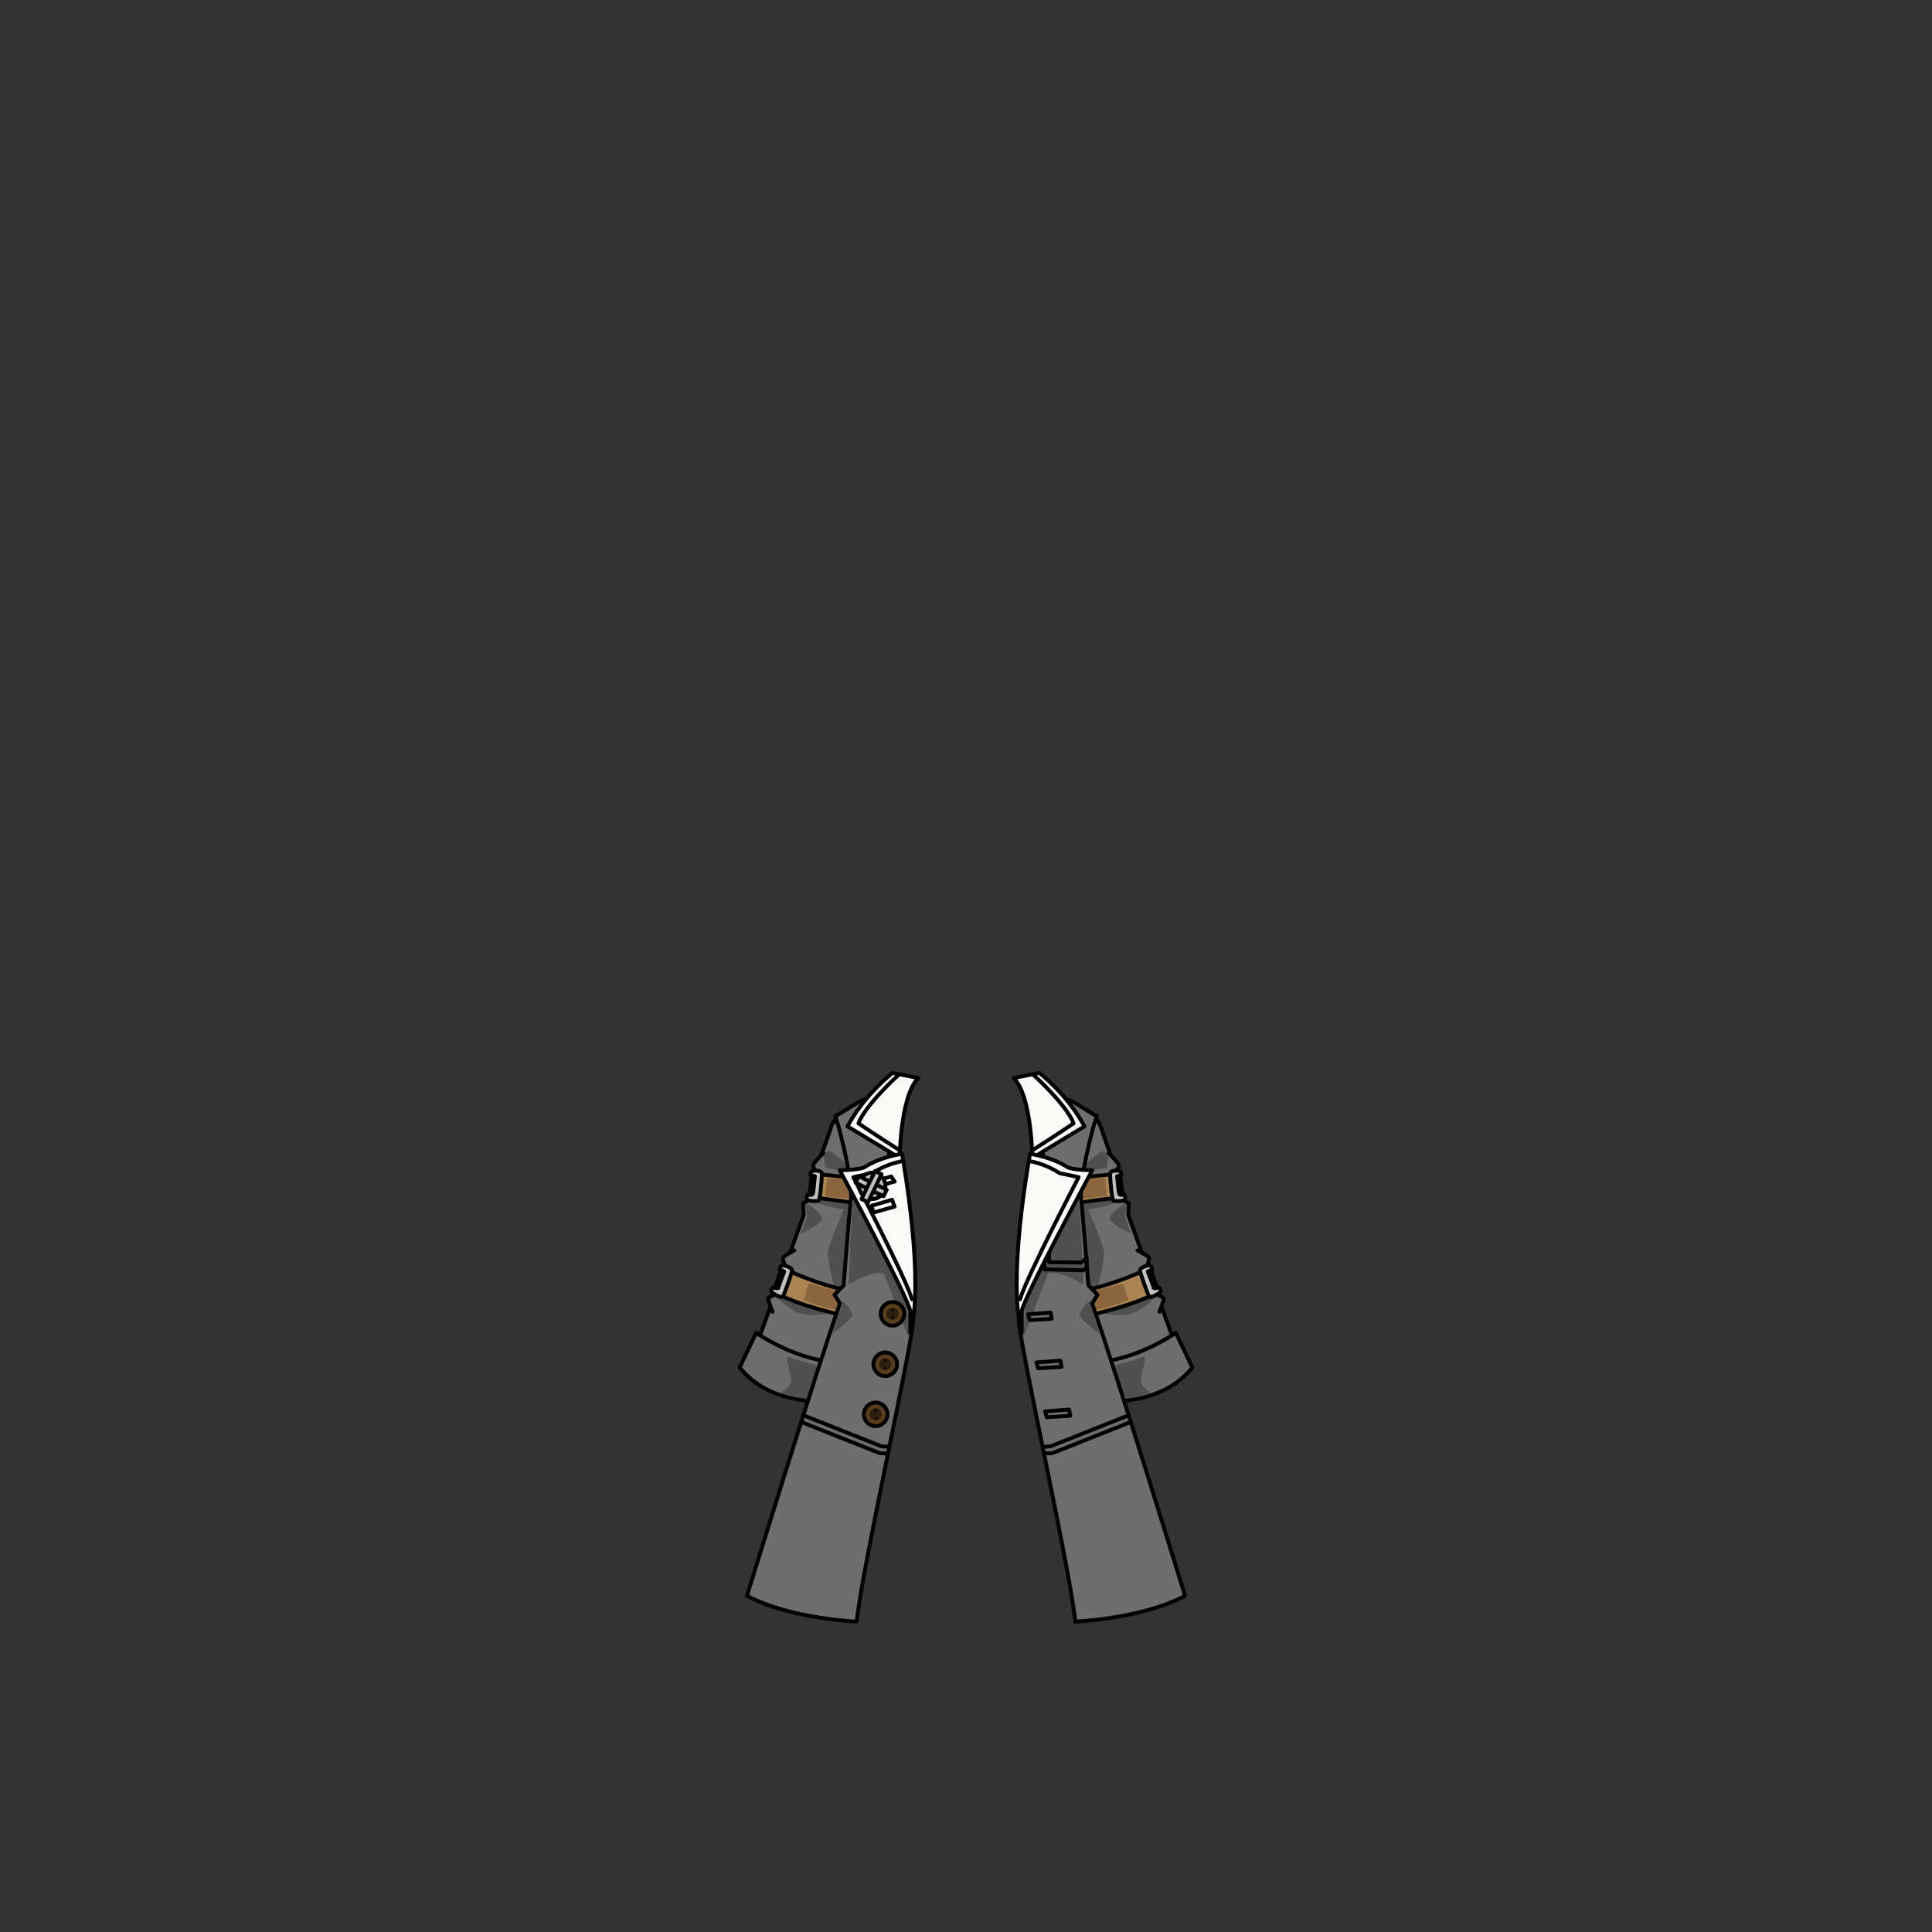 <svg xmlns="http://www.w3.org/2000/svg" width="500" height="500" version="1.1"><rect width="100%" height="100%" fill="#333333" stroke="none"/><g id="x9133"><g><g><g><path style="fill:#6E6E6E;stroke:#000000;stroke-linecap:round;stroke-linejoin:round;" d="M212.666,298.593l-2.937,11.818l-1.875,1.022l0.146,3.024L196.042,347.4l18.063,6.835L224,319.248l3.75-5.366l-1.25-3.578l0.533-5.082l2.217-8.717l-4.625-10.86l-1.541,0.725l-3.667,1.703c0,0-3.209,0.172-4.375,3.749C213.875,295.399,212.666,298.593,212.666,298.593z"></path><path style="fill:#505050;" d="M218.754,312.168c0,0-4.333,9.833-4.5,11.833s2,11.833,3,12.5c4.833-5.667,5.5-16.5,5.5-16.5L218.754,312.168z"></path><path style="fill:#505050;" d="M211.336,301.6c0,0,2.25-4,3.25-3.75s6.25,4.5,4.75,5S211.336,301.6,211.336,301.6z"></path><path style="fill:#505050;" d="M207.337,319.25l1.5-4.5c0,0-0.75-3.5,0-3.25s3.75,2.5,4,3.75S207.337,319.25,207.337,319.25z"></path><path style="fill:#505050;" d="M210.837,310.5c0.5,1.25,4.5,2,9,2.75c1.25-1.5,1.75-3.5,1.75-3.5L210.837,310.5z"></path><path style="fill:#505050;" d="M200.337,335c0,0,3.5,4,7,5s9.25-0.5,9.25-0.5L200.337,335z"></path><path style="fill:#6E6E6E;stroke:#000000;stroke-linecap:round;stroke-linejoin:round;" d="M201.063,334.837c0,0-2.188,0.83-2.25,1.214s1.125,3.45,1.125,3.45"></path><path style="fill:#6E6E6E;stroke:#000000;stroke-linecap:round;stroke-linejoin:round;" d="M205.584,323.594c0,0-3,1.597-3,1.98s0.813,2.874,0.813,2.874l2.063,1.022"></path><path style="fill:#6E6E6E;stroke:#000000;stroke-linecap:round;stroke-linejoin:round;" d="M213.083,298.442c0,0-2.5,2.429-2.625,3.067s1.5,3.066,1.5,3.066l2.125,1.021"></path><path style="fill:#6E6E6E;stroke:#000000;stroke-linecap:round;stroke-linejoin:round;" d="M195.708,344.93c0,0,8.688,6.197,18.938,7.475l-2.063,10.157c0,0-13.416,1.042-21.166-8.668L195.708,344.93z"></path><path style="fill:#505050;" d="M212.837,353.75c0,0-7.75-2-9-2.75c-0.5,2.5,1.5,5.25,0.75,7s-2.75,2.5-2.75,2.5s6.75,2.25,9,1C211.587,358,212.837,353.75,212.837,353.75z"></path><g><g><path style="fill:#AA8453;stroke:#000000;stroke-linecap:round;stroke-linejoin:round;" d="M210.158,303.769c0,0,12.06,0.899,14.071,1.894l-0.755,5.964c0,0-9.931-1.42-14.078-1.847L210.158,303.769z"></path></g><path style="fill:#8A653D;" d="M214.028,304.969l-0.488,4.532c0,0,7.383,1.076,10.353,0.618c0.21-3.026,0.436-4.777,0.436-4.777L214.028,304.969z"></path><path style="fill:#C1C1C1;stroke:#000000;stroke-linecap:round;stroke-linejoin:round;" d="M210.262,303.071c0.553-0.239,2.295-0.206,2.416,0.567c0.122,0.772-0.438,7.279-0.887,7.109c-0.146,0.084-2.045,0.271-2.724-0.217c-0.678-0.488-0.024-1.345-0.024-1.345s1.234,0.216,1.294-0.233c0.161-0.141,0.555-4.553,0.555-4.553l-1.136-0.259C209.756,304.142,209.709,303.309,210.262,303.071z"></path></g><g><g><path style="fill:#AA8453;stroke:#000000;stroke-linecap:round;stroke-linejoin:round;" d="M202.318,328.091c0,0,8.924,4.414,18.104,6.091l-1.407,6.417c0,0-13.027-2.729-18.808-6.354L202.318,328.091z"></path></g><path style="fill:#8A653D;" d="M209.337,332.167l-1.417,4.333c0,0,7,2.583,10,2.75c0.833-2.917,1.417-4.583,1.417-4.583L209.337,332.167z"></path><path style="fill:#C1C1C1;stroke:#000000;stroke-linecap:round;stroke-linejoin:round;" d="M202.447,327.521c0.622-0.091,2.563,0.499,2.531,1.258s-2.227,6.757-2.395,6.805c-0.494,0.373-2.343-0.649-2.946-1.275c-0.214-0.673,0.436-1.158,0.436-1.158s1.236,0.5,1.391,0.089c-0.081-0.198,1.506-4.17,1.506-4.17l-1.126-0.515C201.844,328.554,201.824,327.613,202.447,327.521z"></path></g></g><g><path style="fill:#6E6E6E;stroke:#000000;stroke-linecap:round;stroke-linejoin:round;" d="M287.334,298.593l2.937,11.818l1.875,1.022L292,314.458l11.958,32.942l-18.063,6.835L276,319.248l-3.75-5.366l1.25-3.578l-0.533-5.082l-2.217-8.717l4.625-10.86l1.541,0.725l3.667,1.703c0,0,3.209,0.172,4.375,3.749C286.125,295.399,287.334,298.593,287.334,298.593z"></path><path style="fill:#505050;" d="M281.246,312.168c0,0,4.333,9.833,4.5,11.833s-2,11.833-3,12.5c-4.833-5.667-5.5-16.5-5.5-16.5L281.246,312.168z"></path><path style="fill:#505050;" d="M288.663,301.6c0,0-2.25-4-3.25-3.75s-6.25,4.5-4.75,5S288.663,301.6,288.663,301.6z"></path><path style="fill:#505050;" d="M292.663,319.25l-1.5-4.5c0,0,0.75-3.5,0-3.25s-3.75,2.5-4,3.75S292.663,319.25,292.663,319.25z"></path><path style="fill:#505050;" d="M289.163,310.5c-0.5,1.25-4.5,2-9,2.75c-1.25-1.5-1.75-3.5-1.75-3.5L289.163,310.5z"></path><path style="fill:#505050;" d="M299.663,335c0,0-3.5,4-7,5s-9.25-0.5-9.25-0.5L299.663,335z"></path><path style="fill:#6E6E6E;stroke:#000000;stroke-linecap:round;stroke-linejoin:round;" d="M298.937,334.837c0,0,2.188,0.83,2.25,1.214s-1.125,3.45-1.125,3.45"></path><path style="fill:#6E6E6E;stroke:#000000;stroke-linecap:round;stroke-linejoin:round;" d="M294.416,323.594c0,0,3,1.597,3,1.98s-0.813,2.874-0.813,2.874l-2.063,1.022"></path><path style="fill:#6E6E6E;stroke:#000000;stroke-linecap:round;stroke-linejoin:round;" d="M286.917,298.442c0,0,2.5,2.429,2.625,3.067s-1.5,3.066-1.5,3.066l-2.125,1.021"></path><path style="fill:#6E6E6E;stroke:#000000;stroke-linecap:round;stroke-linejoin:round;" d="M304.292,344.93c0,0-8.688,6.197-18.938,7.475l2.063,10.157c0,0,13.416,1.042,21.166-8.668L304.292,344.93z"></path><path style="fill:#505050;" d="M287.163,353.75c0,0,7.75-2,9-2.75c0.5,2.5-1.5,5.25-0.75,7s2.75,2.5,2.75,2.5s-6.75,2.25-9,1C288.413,358,287.163,353.75,287.163,353.75z"></path><g><g><path style="fill:#AA8453;stroke:#000000;stroke-linecap:round;stroke-linejoin:round;" d="M289.842,303.769c0,0-12.06,0.899-14.071,1.894l0.755,5.964c0,0,9.931-1.42,14.078-1.847L289.842,303.769z"></path></g><path style="fill:#8A653D;" d="M285.972,304.969l0.488,4.532c0,0-7.383,1.076-10.354,0.618c-0.21-3.026-0.436-4.777-0.436-4.777L285.972,304.969z"></path><path style="fill:#C1C1C1;stroke:#000000;stroke-linecap:round;stroke-linejoin:round;" d="M289.738,303.071c-0.553-0.239-2.295-0.206-2.416,0.567c-0.122,0.772,0.438,7.279,0.887,7.109c0.146,0.084,2.045,0.271,2.724-0.217c0.678-0.488,0.024-1.345,0.024-1.345s-1.234,0.216-1.294-0.233c-0.161-0.141-0.555-4.553-0.555-4.553l1.136-0.259C290.244,304.142,290.291,303.309,289.738,303.071z"></path></g><g><g><path style="fill:#AA8453;stroke:#000000;stroke-linecap:round;stroke-linejoin:round;" d="M297.682,328.091c0,0-8.924,4.414-18.104,6.091l1.407,6.417c0,0,13.027-2.729,18.808-6.354L297.682,328.091z"></path></g><path style="fill:#8A653D;" d="M290.663,332.167l1.416,4.333c0,0-7,2.583-10,2.75c-0.832-2.917-1.416-4.583-1.416-4.583L290.663,332.167z"></path><path style="fill:#C1C1C1;stroke:#000000;stroke-linecap:round;stroke-linejoin:round;" d="M297.553,327.521c-0.622-0.091-2.563,0.499-2.531,1.258s2.227,6.757,2.395,6.805c0.494,0.373,2.343-0.649,2.946-1.275c0.214-0.673-0.436-1.158-0.436-1.158s-1.236,0.5-1.391,0.089c0.081-0.198-1.506-4.17-1.506-4.17l1.126-0.515C298.156,328.554,298.176,327.613,297.553,327.521z"></path></g></g></g><g><g><g><path style="fill:#6E6E6E;stroke:#000000;stroke-linecap:round;stroke-linejoin:round;" d="M217,291.5c0,0,1.044,3.812,1.954,8.156c0.824,3.933,1.538,8.302,1.268,10.677c-0.568,5-1.896,22.334-1.896,22.334l-2.368,2.416l1.421,2.25c-5.686,16-24.069,75.667-24.069,75.667c11.371,6,28.428,6.667,28.428,6.667c0.854-11.25,14.594-72.75,14.594-78s-7.297-34.084-7.013-38.334c0.285-4.25,4.644-22.166,4.644-22.166l-11.276,3.749l-5.449,3.335l-1.089,0.583L217,291.5"></path><g><path style="fill:#505050;" d="M235.059,346.001l-0.5-13.333c0,0-13.054-22.865-13.417-23.168c-1,4-1.5,23-1.5,23s5.5-3.75,9.161-2.902L235.059,346.001z"></path><path style="fill:#505050;" d="M215.392,345.25l2.5-8c-0.5-1.75,2.75,2,2.75,3S215.392,345.25,215.392,345.25z"></path></g><g><polyline style="fill:none;stroke:#000000;stroke-linecap:round;stroke-linejoin:round;" points="207.842,366.25 228.176,374.333 230.092,374.416 "></polyline><polyline style="fill:none;stroke:#000000;stroke-linecap:round;stroke-linejoin:round;" points="207.342,368 227.676,376.083 229.592,376.166 "></polyline></g><g><circle style="fill:#5A3D1C;stroke:#000000;stroke-linecap:round;stroke-linejoin:round;" cx="230.977" cy="340.011" r="3.057"></circle><circle style="fill:#2D1F0E;" cx="230.977" cy="340.011" r="1.582"></circle><circle cx="231.004" cy="339.038" r="0.338"></circle><circle cx="231.025" cy="341.035" r="0.338"></circle></g><g><circle style="fill:#5A3D1C;stroke:#000000;stroke-linecap:round;stroke-linejoin:round;" cx="229.102" cy="353.073" r="3.057"></circle><circle style="fill:#2D1F0E;" cx="229.102" cy="353.073" r="1.582"></circle><circle cx="229.132" cy="352.101" r="0.338"></circle><circle cx="229.147" cy="354.098" r="0.338"></circle></g><g><circle style="fill:#5A3D1C;stroke:#000000;stroke-linecap:round;stroke-linejoin:round;" cx="226.621" cy="366.028" r="3.057"></circle><circle style="fill:#2D1F0E;" cx="226.62" cy="366.028" r="1.582"></circle><circle cx="226.501" cy="365.063" r="0.338"></circle><circle cx="226.822" cy="367.034" r="0.338"></circle></g></g><g><g><path style="fill:#F9F9F8;stroke:#000000;stroke-linecap:round;stroke-linejoin:round;" d="M237.664,279c-4.667,4.5-4.833,20.667-4.833,20.667l-13.5-8.167c4.5-8.334,11.666-13.833,11.666-13.833L237.664,279z"></path><path style="fill:none;stroke:#000000;stroke-linecap:round;stroke-linejoin:round;" d="M232.698,278.075c-0.425,0.3-8.895,8.11-10.534,12.643c3.109,2.157,10.359,6.782,10.359,6.782"></path><path style="fill:#F9F9F8;stroke:#000000;stroke-linecap:round;stroke-linejoin:round;" d="M233.438,298.604c0,0-5.274,0.729-9.394,3.263c-1.063,0.979-6.735,0.979-6.735,0.979s18.255,33.854,18.255,36.546c0.001,2.691,0,5.546,0,5.546S239.64,334.822,233.438,298.604z"></path><path style="fill:none;stroke:#000000;stroke-linecap:round;stroke-linejoin:round;" d="M233.157,300.577c0,0-3.884,0.673-7.384,3.048c-2.625,0.5-4.922,1.034-4.922,1.034s13.422,25.716,15.172,31.591"></path></g></g><g><polygon style="fill:#FFFFFF;stroke:#000000;stroke-linecap:round;stroke-linejoin:round;" points="225.611,312.044 230.872,310.5 231.517,312.267 226.034,313.811 "></polygon><polygon style="fill:#FFFFFF;stroke:#000000;stroke-linecap:round;stroke-linejoin:round;" points="223.193,306.644 230.624,304.463 231.535,305.78 223.791,307.961 "></polygon><g><circle style="fill:#C1C1C1;stroke:#000000;stroke-linecap:round;stroke-linejoin:round;" cx="225.735" cy="306.895" r="3.401"></circle><rect x="224.655" y="302.923" transform="matrix(0.435 -0.9 0.9 0.435 -148.931 376.507)" style="fill:#C1C1C1;stroke:#000000;stroke-linecap:round;stroke-linejoin:round;" width="1.88" height="8.044"></rect><rect x="224.654" y="302.925" transform="matrix(-0.9 -0.435 0.435 -0.9 295.067 681.487)" style="fill:#C1C1C1;stroke:#000000;stroke-linecap:round;stroke-linejoin:round;" width="1.88" height="8.041"></rect></g></g></g><g><g><path style="fill:#6E6E6E;stroke:#000000;stroke-linecap:round;stroke-linejoin:round;" d="M283,291.5l0.854-2.666l-1.09-0.583l-5.449-3.335l-11.277-3.749c0,0,4.359,17.916,4.643,22.166c0.285,4.25-7.012,33.084-7.012,38.334s13.74,66.75,14.594,78c0,0,17.059-0.667,28.43-6.667c0,0-18.385-59.667-24.07-75.667l1.422-2.25l-2.369-2.416c0,0-1.328-17.334-1.896-22.334S283,291.5,283,291.5"></path><path style="fill:#505050;" d="M264.943,346.001l0.5-13.333c0,0,13.053-22.865,13.416-23.168c1,4,1.5,23,1.5,23s-5.5-3.75-9.16-2.902L264.943,346.001z"></path><g><polygon style="fill:#6E6E6E;stroke:#000000;stroke-linecap:round;stroke-linejoin:round;" points="272.186,341.295 266.521,341.662 266.092,340.14 271.906,339.696 "></polygon><polygon style="fill:#6E6E6E;stroke:#000000;stroke-linecap:round;stroke-linejoin:round;" points="276.988,366.393 270.916,366.789 270.465,365.27 276.695,364.794 "></polygon><polygon style="fill:#6E6E6E;stroke:#000000;stroke-linecap:round;stroke-linejoin:round;" points="274.742,353.73 268.67,354.127 268.219,352.607 274.451,352.132 "></polygon></g><path style="fill:#505050;" d="M284.609,345.25l-2.5-8c0.5-1.75-2.75,2-2.75,3S284.609,345.25,284.609,345.25z"></path><g><polyline style="fill:none;stroke:#000000;stroke-linecap:round;stroke-linejoin:round;" points="292.156,366.25 271.824,374.333 269.906,374.416 "></polyline><polyline style="fill:none;stroke:#000000;stroke-linecap:round;stroke-linejoin:round;" points="292.656,368 272.324,376.083 270.406,376.166 "></polyline></g><polyline style="fill:none;stroke:#000000;stroke-linecap:round;stroke-linejoin:round;" points="271.5,322.417 271.5,326.667 279.834,326.75 281.25,325.5 281.121,328 280.371,328.75 270.371,328.5 269.996,323.875 "></polyline></g><g><g><path style="fill:#F9F9F8;stroke:#000000;stroke-linecap:round;stroke-linejoin:round;" d="M262.334,279c4.668,4.5,4.834,20.667,4.834,20.667l13.5-8.167c-4.5-8.334-11.666-13.833-11.666-13.833L262.334,279z"></path><path style="fill:none;stroke:#000000;stroke-linecap:round;stroke-linejoin:round;" d="M267.305,278.075c0.424,0.3,8.893,8.11,10.533,12.643c-3.109,2.157-10.359,6.782-10.359,6.782"></path><path style="fill:#F9F9F8;stroke:#000000;stroke-linecap:round;stroke-linejoin:round;" d="M266.561,298.604c0,0,5.275,0.729,9.395,3.263c1.063,0.979,6.734,0.979,6.734,0.979s-18.254,33.854-18.256,36.546c0,2.691,0,5.546,0,5.546S260.357,334.822,266.561,298.604z"></path><path style="fill:none;stroke:#000000;stroke-linecap:round;stroke-linejoin:round;" d="M266.846,300.577c0,0,3.883,0.673,7.383,3.048c2.625,0.5,4.922,1.034,4.922,1.034s-13.422,25.716-15.172,31.591"></path></g></g></g></g></g></g></svg>